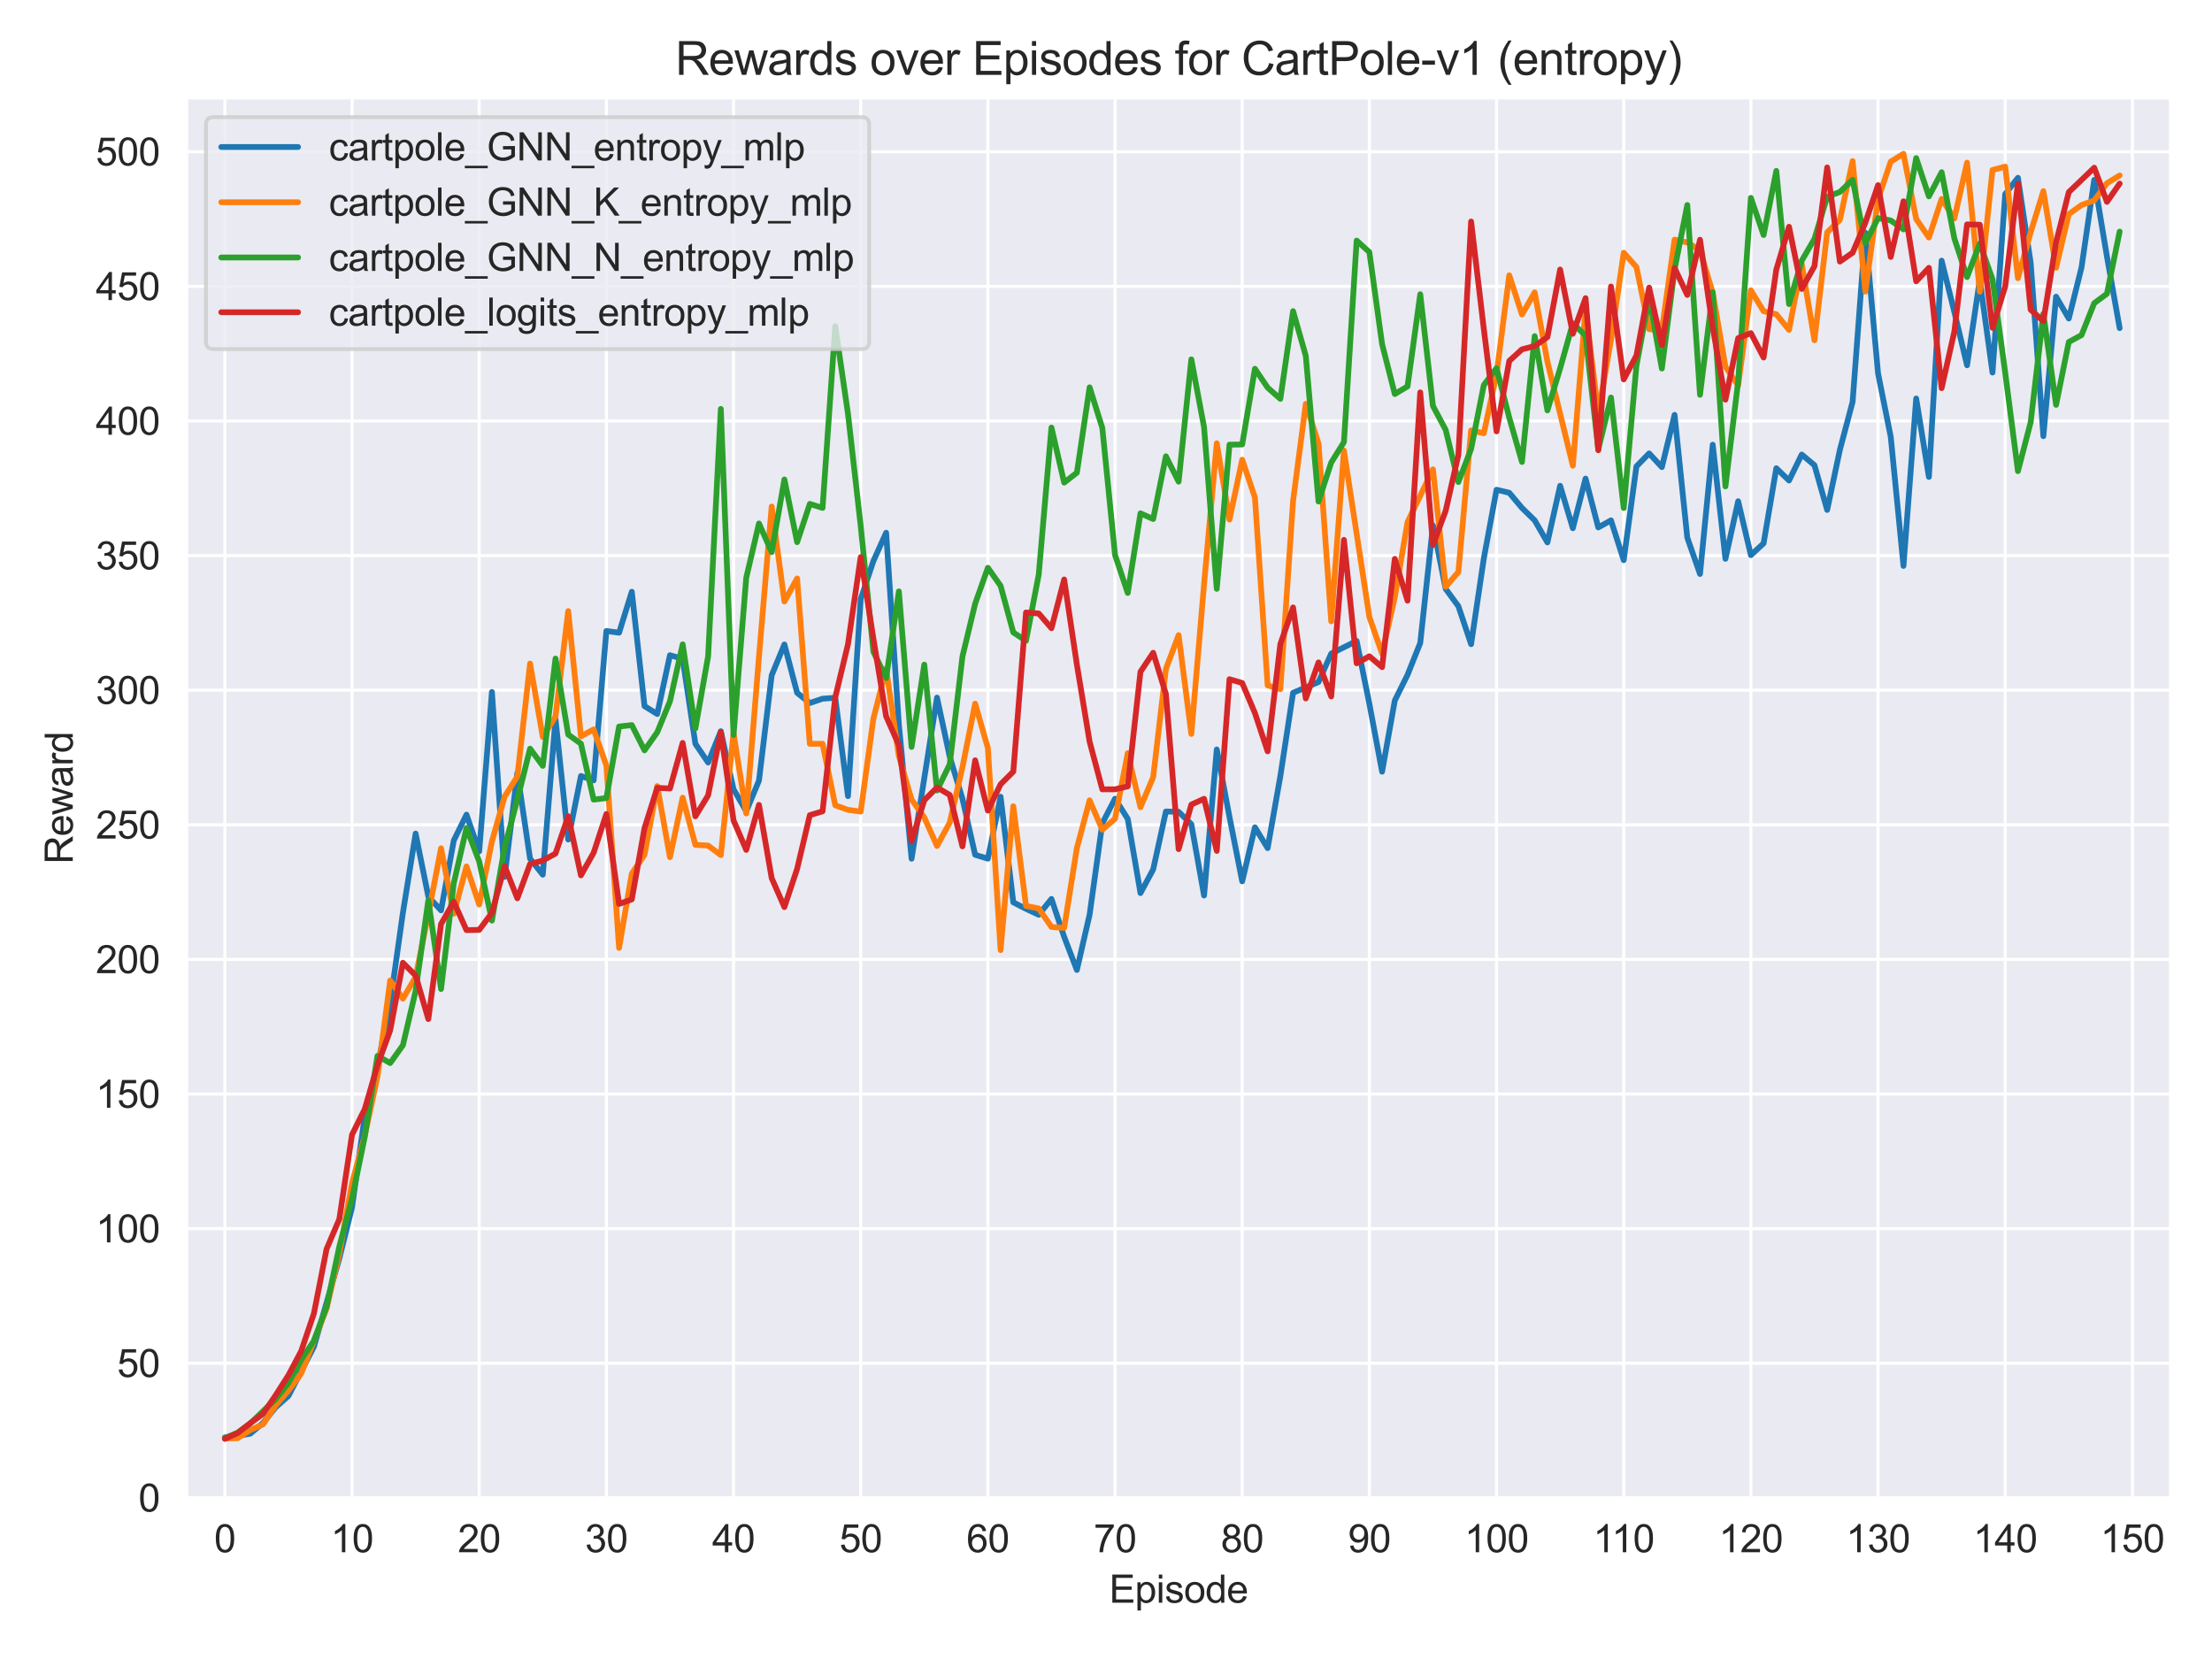 <?xml version="1.0" encoding="utf-8" standalone="no"?>
<!DOCTYPE svg PUBLIC "-//W3C//DTD SVG 1.1//EN"
  "http://www.w3.org/Graphics/SVG/1.1/DTD/svg11.dtd">
<svg xmlns:xlink="http://www.w3.org/1999/xlink" width="576pt" height="432pt" viewBox="0 0 576 432" xmlns="http://www.w3.org/2000/svg" version="1.1">
 <defs>
  <style type="text/css">*{stroke-linejoin: round; stroke-linecap: butt}</style>
 </defs>
 <g id="figure_1">
  <g id="patch_1">
   <path d="M 0 432 
L 576 432 
L 576 0 
L 0 0 
z
" style="fill: #ffffff"/>
  </g>
  <g id="axes_1">
   <g id="patch_2">
    <path d="M 48.62 390.04 
L 565.2 390.04 
L 565.2 25.496 
L 48.62 25.496 
z
" style="fill: #eaeaf2"/>
   </g>
   <g id="matplotlib.axis_1">
    <g id="xtick_1">
     <g id="line2d_1">
      <path d="M 58.554 390.04 
L 58.554 25.496 
" clip-path="url(#pd08067995a)" style="fill: none; stroke: #ffffff; stroke-width: 0.8; stroke-linecap: round"/>
     </g>
     <g id="text_1">
      <!-- 0 -->
      <g style="fill: #262626" transform="translate(55.774 404.198) scale(0.1 -0.1)">
       <defs>
        <path id="ArialMT-30" d="M 266 2259 
Q 266 3072 433 3567 
Q 600 4063 929 4331 
Q 1259 4600 1759 4600 
Q 2128 4600 2406 4451 
Q 2684 4303 2865 4023 
Q 3047 3744 3150 3342 
Q 3253 2941 3253 2259 
Q 3253 1453 3087 958 
Q 2922 463 2592 192 
Q 2263 -78 1759 -78 
Q 1097 -78 719 397 
Q 266 969 266 2259 
z
M 844 2259 
Q 844 1131 1108 757 
Q 1372 384 1759 384 
Q 2147 384 2411 759 
Q 2675 1134 2675 2259 
Q 2675 3391 2411 3762 
Q 2147 4134 1753 4134 
Q 1366 4134 1134 3806 
Q 844 3388 844 2259 
z
" transform="scale(0.016)"/>
       </defs>
       <use xlink:href="#ArialMT-30"/>
      </g>
     </g>
    </g>
    <g id="xtick_2">
     <g id="line2d_2">
      <path d="M 91.668 390.04 
L 91.668 25.496 
" clip-path="url(#pd08067995a)" style="fill: none; stroke: #ffffff; stroke-width: 0.8; stroke-linecap: round"/>
     </g>
     <g id="text_2">
      <!-- 10 -->
      <g style="fill: #262626" transform="translate(86.107 404.198) scale(0.1 -0.1)">
       <defs>
        <path id="ArialMT-31" d="M 2384 0 
L 1822 0 
L 1822 3584 
Q 1619 3391 1289 3197 
Q 959 3003 697 2906 
L 697 3450 
Q 1169 3672 1522 3987 
Q 1875 4303 2022 4600 
L 2384 4600 
L 2384 0 
z
" transform="scale(0.016)"/>
       </defs>
       <use xlink:href="#ArialMT-31"/>
       <use xlink:href="#ArialMT-30" transform="translate(55.615 0)"/>
      </g>
     </g>
    </g>
    <g id="xtick_3">
     <g id="line2d_3">
      <path d="M 124.782 390.04 
L 124.782 25.496 
" clip-path="url(#pd08067995a)" style="fill: none; stroke: #ffffff; stroke-width: 0.8; stroke-linecap: round"/>
     </g>
     <g id="text_3">
      <!-- 20 -->
      <g style="fill: #262626" transform="translate(119.221 404.198) scale(0.1 -0.1)">
       <defs>
        <path id="ArialMT-32" d="M 3222 541 
L 3222 0 
L 194 0 
Q 188 203 259 391 
Q 375 700 629 1000 
Q 884 1300 1366 1694 
Q 2113 2306 2375 2664 
Q 2638 3022 2638 3341 
Q 2638 3675 2398 3904 
Q 2159 4134 1775 4134 
Q 1369 4134 1125 3890 
Q 881 3647 878 3216 
L 300 3275 
Q 359 3922 746 4261 
Q 1134 4600 1788 4600 
Q 2447 4600 2831 4234 
Q 3216 3869 3216 3328 
Q 3216 3053 3103 2787 
Q 2991 2522 2730 2228 
Q 2469 1934 1863 1422 
Q 1356 997 1212 845 
Q 1069 694 975 541 
L 3222 541 
z
" transform="scale(0.016)"/>
       </defs>
       <use xlink:href="#ArialMT-32"/>
       <use xlink:href="#ArialMT-30" transform="translate(55.615 0)"/>
      </g>
     </g>
    </g>
    <g id="xtick_4">
     <g id="line2d_4">
      <path d="M 157.897 390.04 
L 157.897 25.496 
" clip-path="url(#pd08067995a)" style="fill: none; stroke: #ffffff; stroke-width: 0.8; stroke-linecap: round"/>
     </g>
     <g id="text_4">
      <!-- 30 -->
      <g style="fill: #262626" transform="translate(152.336 404.198) scale(0.1 -0.1)">
       <defs>
        <path id="ArialMT-33" d="M 269 1209 
L 831 1284 
Q 928 806 1161 595 
Q 1394 384 1728 384 
Q 2125 384 2398 659 
Q 2672 934 2672 1341 
Q 2672 1728 2419 1979 
Q 2166 2231 1775 2231 
Q 1616 2231 1378 2169 
L 1441 2663 
Q 1497 2656 1531 2656 
Q 1891 2656 2178 2843 
Q 2466 3031 2466 3422 
Q 2466 3731 2256 3934 
Q 2047 4138 1716 4138 
Q 1388 4138 1169 3931 
Q 950 3725 888 3313 
L 325 3413 
Q 428 3978 793 4289 
Q 1159 4600 1703 4600 
Q 2078 4600 2393 4439 
Q 2709 4278 2876 4000 
Q 3044 3722 3044 3409 
Q 3044 3113 2884 2869 
Q 2725 2625 2413 2481 
Q 2819 2388 3044 2092 
Q 3269 1797 3269 1353 
Q 3269 753 2831 336 
Q 2394 -81 1725 -81 
Q 1122 -81 723 278 
Q 325 638 269 1209 
z
" transform="scale(0.016)"/>
       </defs>
       <use xlink:href="#ArialMT-33"/>
       <use xlink:href="#ArialMT-30" transform="translate(55.615 0)"/>
      </g>
     </g>
    </g>
    <g id="xtick_5">
     <g id="line2d_5">
      <path d="M 191.011 390.04 
L 191.011 25.496 
" clip-path="url(#pd08067995a)" style="fill: none; stroke: #ffffff; stroke-width: 0.8; stroke-linecap: round"/>
     </g>
     <g id="text_5">
      <!-- 40 -->
      <g style="fill: #262626" transform="translate(185.45 404.198) scale(0.1 -0.1)">
       <defs>
        <path id="ArialMT-34" d="M 2069 0 
L 2069 1097 
L 81 1097 
L 81 1613 
L 2172 4581 
L 2631 4581 
L 2631 1613 
L 3250 1613 
L 3250 1097 
L 2631 1097 
L 2631 0 
L 2069 0 
z
M 2069 1613 
L 2069 3678 
L 634 1613 
L 2069 1613 
z
" transform="scale(0.016)"/>
       </defs>
       <use xlink:href="#ArialMT-34"/>
       <use xlink:href="#ArialMT-30" transform="translate(55.615 0)"/>
      </g>
     </g>
    </g>
    <g id="xtick_6">
     <g id="line2d_6">
      <path d="M 224.125 390.04 
L 224.125 25.496 
" clip-path="url(#pd08067995a)" style="fill: none; stroke: #ffffff; stroke-width: 0.8; stroke-linecap: round"/>
     </g>
     <g id="text_6">
      <!-- 50 -->
      <g style="fill: #262626" transform="translate(218.564 404.198) scale(0.1 -0.1)">
       <defs>
        <path id="ArialMT-35" d="M 266 1200 
L 856 1250 
Q 922 819 1161 601 
Q 1400 384 1738 384 
Q 2144 384 2425 690 
Q 2706 997 2706 1503 
Q 2706 1984 2436 2262 
Q 2166 2541 1728 2541 
Q 1456 2541 1237 2417 
Q 1019 2294 894 2097 
L 366 2166 
L 809 4519 
L 3088 4519 
L 3088 3981 
L 1259 3981 
L 1013 2750 
Q 1425 3038 1878 3038 
Q 2478 3038 2890 2622 
Q 3303 2206 3303 1553 
Q 3303 931 2941 478 
Q 2500 -78 1738 -78 
Q 1113 -78 717 272 
Q 322 622 266 1200 
z
" transform="scale(0.016)"/>
       </defs>
       <use xlink:href="#ArialMT-35"/>
       <use xlink:href="#ArialMT-30" transform="translate(55.615 0)"/>
      </g>
     </g>
    </g>
    <g id="xtick_7">
     <g id="line2d_7">
      <path d="M 257.239 390.04 
L 257.239 25.496 
" clip-path="url(#pd08067995a)" style="fill: none; stroke: #ffffff; stroke-width: 0.8; stroke-linecap: round"/>
     </g>
     <g id="text_7">
      <!-- 60 -->
      <g style="fill: #262626" transform="translate(251.678 404.198) scale(0.1 -0.1)">
       <defs>
        <path id="ArialMT-36" d="M 3184 3459 
L 2625 3416 
Q 2550 3747 2413 3897 
Q 2184 4138 1850 4138 
Q 1581 4138 1378 3988 
Q 1113 3794 959 3422 
Q 806 3050 800 2363 
Q 1003 2672 1297 2822 
Q 1591 2972 1913 2972 
Q 2475 2972 2870 2558 
Q 3266 2144 3266 1488 
Q 3266 1056 3080 686 
Q 2894 316 2569 119 
Q 2244 -78 1831 -78 
Q 1128 -78 684 439 
Q 241 956 241 2144 
Q 241 3472 731 4075 
Q 1159 4600 1884 4600 
Q 2425 4600 2770 4297 
Q 3116 3994 3184 3459 
z
M 888 1484 
Q 888 1194 1011 928 
Q 1134 663 1356 523 
Q 1578 384 1822 384 
Q 2178 384 2434 671 
Q 2691 959 2691 1453 
Q 2691 1928 2437 2201 
Q 2184 2475 1800 2475 
Q 1419 2475 1153 2201 
Q 888 1928 888 1484 
z
" transform="scale(0.016)"/>
       </defs>
       <use xlink:href="#ArialMT-36"/>
       <use xlink:href="#ArialMT-30" transform="translate(55.615 0)"/>
      </g>
     </g>
    </g>
    <g id="xtick_8">
     <g id="line2d_8">
      <path d="M 290.353 390.04 
L 290.353 25.496 
" clip-path="url(#pd08067995a)" style="fill: none; stroke: #ffffff; stroke-width: 0.8; stroke-linecap: round"/>
     </g>
     <g id="text_8">
      <!-- 70 -->
      <g style="fill: #262626" transform="translate(284.792 404.198) scale(0.1 -0.1)">
       <defs>
        <path id="ArialMT-37" d="M 303 3981 
L 303 4522 
L 3269 4522 
L 3269 4084 
Q 2831 3619 2401 2847 
Q 1972 2075 1738 1259 
Q 1569 684 1522 0 
L 944 0 
Q 953 541 1156 1306 
Q 1359 2072 1739 2783 
Q 2119 3494 2547 3981 
L 303 3981 
z
" transform="scale(0.016)"/>
       </defs>
       <use xlink:href="#ArialMT-37"/>
       <use xlink:href="#ArialMT-30" transform="translate(55.615 0)"/>
      </g>
     </g>
    </g>
    <g id="xtick_9">
     <g id="line2d_9">
      <path d="M 323.467 390.04 
L 323.467 25.496 
" clip-path="url(#pd08067995a)" style="fill: none; stroke: #ffffff; stroke-width: 0.8; stroke-linecap: round"/>
     </g>
     <g id="text_9">
      <!-- 80 -->
      <g style="fill: #262626" transform="translate(317.906 404.198) scale(0.1 -0.1)">
       <defs>
        <path id="ArialMT-38" d="M 1131 2484 
Q 781 2613 612 2850 
Q 444 3088 444 3419 
Q 444 3919 803 4259 
Q 1163 4600 1759 4600 
Q 2359 4600 2725 4251 
Q 3091 3903 3091 3403 
Q 3091 3084 2923 2848 
Q 2756 2613 2416 2484 
Q 2838 2347 3058 2040 
Q 3278 1734 3278 1309 
Q 3278 722 2862 322 
Q 2447 -78 1769 -78 
Q 1091 -78 675 323 
Q 259 725 259 1325 
Q 259 1772 486 2073 
Q 713 2375 1131 2484 
z
M 1019 3438 
Q 1019 3113 1228 2906 
Q 1438 2700 1772 2700 
Q 2097 2700 2305 2904 
Q 2513 3109 2513 3406 
Q 2513 3716 2298 3927 
Q 2084 4138 1766 4138 
Q 1444 4138 1231 3931 
Q 1019 3725 1019 3438 
z
M 838 1322 
Q 838 1081 952 856 
Q 1066 631 1291 507 
Q 1516 384 1775 384 
Q 2178 384 2440 643 
Q 2703 903 2703 1303 
Q 2703 1709 2433 1975 
Q 2163 2241 1756 2241 
Q 1359 2241 1098 1978 
Q 838 1716 838 1322 
z
" transform="scale(0.016)"/>
       </defs>
       <use xlink:href="#ArialMT-38"/>
       <use xlink:href="#ArialMT-30" transform="translate(55.615 0)"/>
      </g>
     </g>
    </g>
    <g id="xtick_10">
     <g id="line2d_10">
      <path d="M 356.581 390.04 
L 356.581 25.496 
" clip-path="url(#pd08067995a)" style="fill: none; stroke: #ffffff; stroke-width: 0.8; stroke-linecap: round"/>
     </g>
     <g id="text_10">
      <!-- 90 -->
      <g style="fill: #262626" transform="translate(351.02 404.198) scale(0.1 -0.1)">
       <defs>
        <path id="ArialMT-39" d="M 350 1059 
L 891 1109 
Q 959 728 1153 556 
Q 1347 384 1650 384 
Q 1909 384 2104 503 
Q 2300 622 2425 820 
Q 2550 1019 2634 1356 
Q 2719 1694 2719 2044 
Q 2719 2081 2716 2156 
Q 2547 1888 2255 1720 
Q 1963 1553 1622 1553 
Q 1053 1553 659 1965 
Q 266 2378 266 3053 
Q 266 3750 677 4175 
Q 1088 4600 1706 4600 
Q 2153 4600 2523 4359 
Q 2894 4119 3086 3673 
Q 3278 3228 3278 2384 
Q 3278 1506 3087 986 
Q 2897 466 2520 194 
Q 2144 -78 1638 -78 
Q 1100 -78 759 220 
Q 419 519 350 1059 
z
M 2653 3081 
Q 2653 3566 2395 3850 
Q 2138 4134 1775 4134 
Q 1400 4134 1122 3828 
Q 844 3522 844 3034 
Q 844 2597 1108 2323 
Q 1372 2050 1759 2050 
Q 2150 2050 2401 2323 
Q 2653 2597 2653 3081 
z
" transform="scale(0.016)"/>
       </defs>
       <use xlink:href="#ArialMT-39"/>
       <use xlink:href="#ArialMT-30" transform="translate(55.615 0)"/>
      </g>
     </g>
    </g>
    <g id="xtick_11">
     <g id="line2d_11">
      <path d="M 389.695 390.04 
L 389.695 25.496 
" clip-path="url(#pd08067995a)" style="fill: none; stroke: #ffffff; stroke-width: 0.8; stroke-linecap: round"/>
     </g>
     <g id="text_11">
      <!-- 100 -->
      <g style="fill: #262626" transform="translate(381.354 404.198) scale(0.1 -0.1)">
       <use xlink:href="#ArialMT-31"/>
       <use xlink:href="#ArialMT-30" transform="translate(55.615 0)"/>
       <use xlink:href="#ArialMT-30" transform="translate(111.23 0)"/>
      </g>
     </g>
    </g>
    <g id="xtick_12">
     <g id="line2d_12">
      <path d="M 422.809 390.04 
L 422.809 25.496 
" clip-path="url(#pd08067995a)" style="fill: none; stroke: #ffffff; stroke-width: 0.8; stroke-linecap: round"/>
     </g>
     <g id="text_12">
      <!-- 110 -->
      <g style="fill: #262626" transform="translate(414.837 404.198) scale(0.1 -0.1)">
       <use xlink:href="#ArialMT-31"/>
       <use xlink:href="#ArialMT-31" transform="translate(48.24 0)"/>
       <use xlink:href="#ArialMT-30" transform="translate(103.855 0)"/>
      </g>
     </g>
    </g>
    <g id="xtick_13">
     <g id="line2d_13">
      <path d="M 455.923 390.04 
L 455.923 25.496 
" clip-path="url(#pd08067995a)" style="fill: none; stroke: #ffffff; stroke-width: 0.8; stroke-linecap: round"/>
     </g>
     <g id="text_13">
      <!-- 120 -->
      <g style="fill: #262626" transform="translate(447.582 404.198) scale(0.1 -0.1)">
       <use xlink:href="#ArialMT-31"/>
       <use xlink:href="#ArialMT-32" transform="translate(55.615 0)"/>
       <use xlink:href="#ArialMT-30" transform="translate(111.23 0)"/>
      </g>
     </g>
    </g>
    <g id="xtick_14">
     <g id="line2d_14">
      <path d="M 489.038 390.04 
L 489.038 25.496 
" clip-path="url(#pd08067995a)" style="fill: none; stroke: #ffffff; stroke-width: 0.8; stroke-linecap: round"/>
     </g>
     <g id="text_14">
      <!-- 130 -->
      <g style="fill: #262626" transform="translate(480.696 404.198) scale(0.1 -0.1)">
       <use xlink:href="#ArialMT-31"/>
       <use xlink:href="#ArialMT-33" transform="translate(55.615 0)"/>
       <use xlink:href="#ArialMT-30" transform="translate(111.23 0)"/>
      </g>
     </g>
    </g>
    <g id="xtick_15">
     <g id="line2d_15">
      <path d="M 522.152 390.04 
L 522.152 25.496 
" clip-path="url(#pd08067995a)" style="fill: none; stroke: #ffffff; stroke-width: 0.8; stroke-linecap: round"/>
     </g>
     <g id="text_15">
      <!-- 140 -->
      <g style="fill: #262626" transform="translate(513.81 404.198) scale(0.1 -0.1)">
       <use xlink:href="#ArialMT-31"/>
       <use xlink:href="#ArialMT-34" transform="translate(55.615 0)"/>
       <use xlink:href="#ArialMT-30" transform="translate(111.23 0)"/>
      </g>
     </g>
    </g>
    <g id="xtick_16">
     <g id="line2d_16">
      <path d="M 555.266 390.04 
L 555.266 25.496 
" clip-path="url(#pd08067995a)" style="fill: none; stroke: #ffffff; stroke-width: 0.8; stroke-linecap: round"/>
     </g>
     <g id="text_16">
      <!-- 150 -->
      <g style="fill: #262626" transform="translate(546.924 404.198) scale(0.1 -0.1)">
       <use xlink:href="#ArialMT-31"/>
       <use xlink:href="#ArialMT-35" transform="translate(55.615 0)"/>
       <use xlink:href="#ArialMT-30" transform="translate(111.23 0)"/>
      </g>
     </g>
    </g>
    <g id="text_17">
     <!-- Episode -->
     <g style="fill: #262626" transform="translate(288.842 417.343) scale(0.1 -0.1)">
      <defs>
       <path id="ArialMT-45" d="M 506 0 
L 506 4581 
L 3819 4581 
L 3819 4041 
L 1113 4041 
L 1113 2638 
L 3647 2638 
L 3647 2100 
L 1113 2100 
L 1113 541 
L 3925 541 
L 3925 0 
L 506 0 
z
" transform="scale(0.016)"/>
       <path id="ArialMT-70" d="M 422 -1272 
L 422 3319 
L 934 3319 
L 934 2888 
Q 1116 3141 1344 3267 
Q 1572 3394 1897 3394 
Q 2322 3394 2647 3175 
Q 2972 2956 3137 2557 
Q 3303 2159 3303 1684 
Q 3303 1175 3120 767 
Q 2938 359 2589 142 
Q 2241 -75 1856 -75 
Q 1575 -75 1351 44 
Q 1128 163 984 344 
L 984 -1272 
L 422 -1272 
z
M 931 1641 
Q 931 1000 1190 694 
Q 1450 388 1819 388 
Q 2194 388 2461 705 
Q 2728 1022 2728 1688 
Q 2728 2322 2467 2637 
Q 2206 2953 1844 2953 
Q 1484 2953 1207 2617 
Q 931 2281 931 1641 
z
" transform="scale(0.016)"/>
       <path id="ArialMT-69" d="M 425 3934 
L 425 4581 
L 988 4581 
L 988 3934 
L 425 3934 
z
M 425 0 
L 425 3319 
L 988 3319 
L 988 0 
L 425 0 
z
" transform="scale(0.016)"/>
       <path id="ArialMT-73" d="M 197 991 
L 753 1078 
Q 800 744 1014 566 
Q 1228 388 1613 388 
Q 2000 388 2187 545 
Q 2375 703 2375 916 
Q 2375 1106 2209 1216 
Q 2094 1291 1634 1406 
Q 1016 1563 777 1677 
Q 538 1791 414 1992 
Q 291 2194 291 2438 
Q 291 2659 392 2848 
Q 494 3038 669 3163 
Q 800 3259 1026 3326 
Q 1253 3394 1513 3394 
Q 1903 3394 2198 3281 
Q 2494 3169 2634 2976 
Q 2775 2784 2828 2463 
L 2278 2388 
Q 2241 2644 2061 2787 
Q 1881 2931 1553 2931 
Q 1166 2931 1000 2803 
Q 834 2675 834 2503 
Q 834 2394 903 2306 
Q 972 2216 1119 2156 
Q 1203 2125 1616 2013 
Q 2213 1853 2448 1751 
Q 2684 1650 2818 1456 
Q 2953 1263 2953 975 
Q 2953 694 2789 445 
Q 2625 197 2315 61 
Q 2006 -75 1616 -75 
Q 969 -75 630 194 
Q 291 463 197 991 
z
" transform="scale(0.016)"/>
       <path id="ArialMT-6f" d="M 213 1659 
Q 213 2581 725 3025 
Q 1153 3394 1769 3394 
Q 2453 3394 2887 2945 
Q 3322 2497 3322 1706 
Q 3322 1066 3130 698 
Q 2938 331 2570 128 
Q 2203 -75 1769 -75 
Q 1072 -75 642 372 
Q 213 819 213 1659 
z
M 791 1659 
Q 791 1022 1069 705 
Q 1347 388 1769 388 
Q 2188 388 2466 706 
Q 2744 1025 2744 1678 
Q 2744 2294 2464 2611 
Q 2184 2928 1769 2928 
Q 1347 2928 1069 2612 
Q 791 2297 791 1659 
z
" transform="scale(0.016)"/>
       <path id="ArialMT-64" d="M 2575 0 
L 2575 419 
Q 2259 -75 1647 -75 
Q 1250 -75 917 144 
Q 584 363 401 755 
Q 219 1147 219 1656 
Q 219 2153 384 2558 
Q 550 2963 881 3178 
Q 1213 3394 1622 3394 
Q 1922 3394 2156 3267 
Q 2391 3141 2538 2938 
L 2538 4581 
L 3097 4581 
L 3097 0 
L 2575 0 
z
M 797 1656 
Q 797 1019 1065 703 
Q 1334 388 1700 388 
Q 2069 388 2326 689 
Q 2584 991 2584 1609 
Q 2584 2291 2321 2609 
Q 2059 2928 1675 2928 
Q 1300 2928 1048 2622 
Q 797 2316 797 1656 
z
" transform="scale(0.016)"/>
       <path id="ArialMT-65" d="M 2694 1069 
L 3275 997 
Q 3138 488 2766 206 
Q 2394 -75 1816 -75 
Q 1088 -75 661 373 
Q 234 822 234 1631 
Q 234 2469 665 2931 
Q 1097 3394 1784 3394 
Q 2450 3394 2872 2941 
Q 3294 2488 3294 1666 
Q 3294 1616 3291 1516 
L 816 1516 
Q 847 969 1125 678 
Q 1403 388 1819 388 
Q 2128 388 2347 550 
Q 2566 713 2694 1069 
z
M 847 1978 
L 2700 1978 
Q 2663 2397 2488 2606 
Q 2219 2931 1791 2931 
Q 1403 2931 1139 2672 
Q 875 2413 847 1978 
z
" transform="scale(0.016)"/>
      </defs>
      <use xlink:href="#ArialMT-45"/>
      <use xlink:href="#ArialMT-70" transform="translate(66.699 0)"/>
      <use xlink:href="#ArialMT-69" transform="translate(122.314 0)"/>
      <use xlink:href="#ArialMT-73" transform="translate(144.531 0)"/>
      <use xlink:href="#ArialMT-6f" transform="translate(194.531 0)"/>
      <use xlink:href="#ArialMT-64" transform="translate(250.146 0)"/>
      <use xlink:href="#ArialMT-65" transform="translate(305.762 0)"/>
     </g>
    </g>
   </g>
   <g id="matplotlib.axis_2">
    <g id="ytick_1">
     <g id="line2d_17">
      <path d="M 48.62 390.04 
L 565.2 390.04 
" clip-path="url(#pd08067995a)" style="fill: none; stroke: #ffffff; stroke-width: 0.8; stroke-linecap: round"/>
     </g>
     <g id="text_18">
      <!-- 0 -->
      <g style="fill: #262626" transform="translate(36.059 393.619) scale(0.1 -0.1)">
       <use xlink:href="#ArialMT-30"/>
      </g>
     </g>
    </g>
    <g id="ytick_2">
     <g id="line2d_18">
      <path d="M 48.62 354.988 
L 565.2 354.988 
" clip-path="url(#pd08067995a)" style="fill: none; stroke: #ffffff; stroke-width: 0.8; stroke-linecap: round"/>
     </g>
     <g id="text_19">
      <!-- 50 -->
      <g style="fill: #262626" transform="translate(30.498 358.567) scale(0.1 -0.1)">
       <use xlink:href="#ArialMT-35"/>
       <use xlink:href="#ArialMT-30" transform="translate(55.615 0)"/>
      </g>
     </g>
    </g>
    <g id="ytick_3">
     <g id="line2d_19">
      <path d="M 48.62 319.935 
L 565.2 319.935 
" clip-path="url(#pd08067995a)" style="fill: none; stroke: #ffffff; stroke-width: 0.8; stroke-linecap: round"/>
     </g>
     <g id="text_20">
      <!-- 100 -->
      <g style="fill: #262626" transform="translate(24.937 323.514) scale(0.1 -0.1)">
       <use xlink:href="#ArialMT-31"/>
       <use xlink:href="#ArialMT-30" transform="translate(55.615 0)"/>
       <use xlink:href="#ArialMT-30" transform="translate(111.23 0)"/>
      </g>
     </g>
    </g>
    <g id="ytick_4">
     <g id="line2d_20">
      <path d="M 48.62 284.883 
L 565.2 284.883 
" clip-path="url(#pd08067995a)" style="fill: none; stroke: #ffffff; stroke-width: 0.8; stroke-linecap: round"/>
     </g>
     <g id="text_21">
      <!-- 150 -->
      <g style="fill: #262626" transform="translate(24.937 288.462) scale(0.1 -0.1)">
       <use xlink:href="#ArialMT-31"/>
       <use xlink:href="#ArialMT-35" transform="translate(55.615 0)"/>
       <use xlink:href="#ArialMT-30" transform="translate(111.23 0)"/>
      </g>
     </g>
    </g>
    <g id="ytick_5">
     <g id="line2d_21">
      <path d="M 48.62 249.831 
L 565.2 249.831 
" clip-path="url(#pd08067995a)" style="fill: none; stroke: #ffffff; stroke-width: 0.8; stroke-linecap: round"/>
     </g>
     <g id="text_22">
      <!-- 200 -->
      <g style="fill: #262626" transform="translate(24.937 253.41) scale(0.1 -0.1)">
       <use xlink:href="#ArialMT-32"/>
       <use xlink:href="#ArialMT-30" transform="translate(55.615 0)"/>
       <use xlink:href="#ArialMT-30" transform="translate(111.23 0)"/>
      </g>
     </g>
    </g>
    <g id="ytick_6">
     <g id="line2d_22">
      <path d="M 48.62 214.779 
L 565.2 214.779 
" clip-path="url(#pd08067995a)" style="fill: none; stroke: #ffffff; stroke-width: 0.8; stroke-linecap: round"/>
     </g>
     <g id="text_23">
      <!-- 250 -->
      <g style="fill: #262626" transform="translate(24.937 218.357) scale(0.1 -0.1)">
       <use xlink:href="#ArialMT-32"/>
       <use xlink:href="#ArialMT-35" transform="translate(55.615 0)"/>
       <use xlink:href="#ArialMT-30" transform="translate(111.23 0)"/>
      </g>
     </g>
    </g>
    <g id="ytick_7">
     <g id="line2d_23">
      <path d="M 48.62 179.726 
L 565.2 179.726 
" clip-path="url(#pd08067995a)" style="fill: none; stroke: #ffffff; stroke-width: 0.8; stroke-linecap: round"/>
     </g>
     <g id="text_24">
      <!-- 300 -->
      <g style="fill: #262626" transform="translate(24.937 183.305) scale(0.1 -0.1)">
       <use xlink:href="#ArialMT-33"/>
       <use xlink:href="#ArialMT-30" transform="translate(55.615 0)"/>
       <use xlink:href="#ArialMT-30" transform="translate(111.23 0)"/>
      </g>
     </g>
    </g>
    <g id="ytick_8">
     <g id="line2d_24">
      <path d="M 48.62 144.674 
L 565.2 144.674 
" clip-path="url(#pd08067995a)" style="fill: none; stroke: #ffffff; stroke-width: 0.8; stroke-linecap: round"/>
     </g>
     <g id="text_25">
      <!-- 350 -->
      <g style="fill: #262626" transform="translate(24.937 148.253) scale(0.1 -0.1)">
       <use xlink:href="#ArialMT-33"/>
       <use xlink:href="#ArialMT-35" transform="translate(55.615 0)"/>
       <use xlink:href="#ArialMT-30" transform="translate(111.23 0)"/>
      </g>
     </g>
    </g>
    <g id="ytick_9">
     <g id="line2d_25">
      <path d="M 48.62 109.622 
L 565.2 109.622 
" clip-path="url(#pd08067995a)" style="fill: none; stroke: #ffffff; stroke-width: 0.8; stroke-linecap: round"/>
     </g>
     <g id="text_26">
      <!-- 400 -->
      <g style="fill: #262626" transform="translate(24.937 113.201) scale(0.1 -0.1)">
       <use xlink:href="#ArialMT-34"/>
       <use xlink:href="#ArialMT-30" transform="translate(55.615 0)"/>
       <use xlink:href="#ArialMT-30" transform="translate(111.23 0)"/>
      </g>
     </g>
    </g>
    <g id="ytick_10">
     <g id="line2d_26">
      <path d="M 48.62 74.569 
L 565.2 74.569 
" clip-path="url(#pd08067995a)" style="fill: none; stroke: #ffffff; stroke-width: 0.8; stroke-linecap: round"/>
     </g>
     <g id="text_27">
      <!-- 450 -->
      <g style="fill: #262626" transform="translate(24.937 78.148) scale(0.1 -0.1)">
       <use xlink:href="#ArialMT-34"/>
       <use xlink:href="#ArialMT-35" transform="translate(55.615 0)"/>
       <use xlink:href="#ArialMT-30" transform="translate(111.23 0)"/>
      </g>
     </g>
    </g>
    <g id="ytick_11">
     <g id="line2d_27">
      <path d="M 48.62 39.517 
L 565.2 39.517 
" clip-path="url(#pd08067995a)" style="fill: none; stroke: #ffffff; stroke-width: 0.8; stroke-linecap: round"/>
     </g>
     <g id="text_28">
      <!-- 500 -->
      <g style="fill: #262626" transform="translate(24.937 43.096) scale(0.1 -0.1)">
       <use xlink:href="#ArialMT-35"/>
       <use xlink:href="#ArialMT-30" transform="translate(55.615 0)"/>
       <use xlink:href="#ArialMT-30" transform="translate(111.23 0)"/>
      </g>
     </g>
    </g>
    <g id="text_29">
     <!-- Reward -->
     <g style="fill: #262626" transform="translate(18.95 224.996) rotate(-90) scale(0.1 -0.1)">
      <defs>
       <path id="ArialMT-52" d="M 503 0 
L 503 4581 
L 2534 4581 
Q 3147 4581 3465 4457 
Q 3784 4334 3975 4021 
Q 4166 3709 4166 3331 
Q 4166 2844 3850 2509 
Q 3534 2175 2875 2084 
Q 3116 1969 3241 1856 
Q 3506 1613 3744 1247 
L 4541 0 
L 3778 0 
L 3172 953 
Q 2906 1366 2734 1584 
Q 2563 1803 2427 1890 
Q 2291 1978 2150 2013 
Q 2047 2034 1813 2034 
L 1109 2034 
L 1109 0 
L 503 0 
z
M 1109 2559 
L 2413 2559 
Q 2828 2559 3062 2645 
Q 3297 2731 3419 2920 
Q 3541 3109 3541 3331 
Q 3541 3656 3305 3865 
Q 3069 4075 2559 4075 
L 1109 4075 
L 1109 2559 
z
" transform="scale(0.016)"/>
       <path id="ArialMT-77" d="M 1034 0 
L 19 3319 
L 600 3319 
L 1128 1403 
L 1325 691 
Q 1338 744 1497 1375 
L 2025 3319 
L 2603 3319 
L 3100 1394 
L 3266 759 
L 3456 1400 
L 4025 3319 
L 4572 3319 
L 3534 0 
L 2950 0 
L 2422 1988 
L 2294 2553 
L 1622 0 
L 1034 0 
z
" transform="scale(0.016)"/>
       <path id="ArialMT-61" d="M 2588 409 
Q 2275 144 1986 34 
Q 1697 -75 1366 -75 
Q 819 -75 525 192 
Q 231 459 231 875 
Q 231 1119 342 1320 
Q 453 1522 633 1644 
Q 813 1766 1038 1828 
Q 1203 1872 1538 1913 
Q 2219 1994 2541 2106 
Q 2544 2222 2544 2253 
Q 2544 2597 2384 2738 
Q 2169 2928 1744 2928 
Q 1347 2928 1158 2789 
Q 969 2650 878 2297 
L 328 2372 
Q 403 2725 575 2942 
Q 747 3159 1072 3276 
Q 1397 3394 1825 3394 
Q 2250 3394 2515 3294 
Q 2781 3194 2906 3042 
Q 3031 2891 3081 2659 
Q 3109 2516 3109 2141 
L 3109 1391 
Q 3109 606 3145 398 
Q 3181 191 3288 0 
L 2700 0 
Q 2613 175 2588 409 
z
M 2541 1666 
Q 2234 1541 1622 1453 
Q 1275 1403 1131 1340 
Q 988 1278 909 1158 
Q 831 1038 831 891 
Q 831 666 1001 516 
Q 1172 366 1500 366 
Q 1825 366 2078 508 
Q 2331 650 2450 897 
Q 2541 1088 2541 1459 
L 2541 1666 
z
" transform="scale(0.016)"/>
       <path id="ArialMT-72" d="M 416 0 
L 416 3319 
L 922 3319 
L 922 2816 
Q 1116 3169 1280 3281 
Q 1444 3394 1641 3394 
Q 1925 3394 2219 3213 
L 2025 2691 
Q 1819 2813 1613 2813 
Q 1428 2813 1281 2702 
Q 1134 2591 1072 2394 
Q 978 2094 978 1738 
L 978 0 
L 416 0 
z
" transform="scale(0.016)"/>
      </defs>
      <use xlink:href="#ArialMT-52"/>
      <use xlink:href="#ArialMT-65" transform="translate(72.217 0)"/>
      <use xlink:href="#ArialMT-77" transform="translate(127.832 0)"/>
      <use xlink:href="#ArialMT-61" transform="translate(200.049 0)"/>
      <use xlink:href="#ArialMT-72" transform="translate(255.664 0)"/>
      <use xlink:href="#ArialMT-64" transform="translate(288.965 0)"/>
     </g>
    </g>
   </g>
   <g id="line2d_28">
    <path d="M 58.554 374.282 
L 61.866 373.925 
L 65.177 373.319 
L 68.488 370.532 
L 71.8 366.447 
L 75.111 363.496 
L 81.734 350.711 
L 88.357 327.705 
L 91.668 314.418 
L 94.98 290.6 
L 98.291 277.72 
L 101.603 261.179 
L 104.914 237.686 
L 108.225 217.058 
L 111.537 233.466 
L 114.848 237.059 
L 118.16 218.869 
L 121.471 212.131 
L 124.782 221.707 
L 128.094 180.181 
L 131.405 228.339 
L 134.717 201.246 
L 138.028 223.598 
L 141.339 227.768 
L 144.651 187.21 
L 147.962 218.614 
L 151.274 202.066 
L 154.585 203.208 
L 157.897 164.303 
L 161.208 164.756 
L 164.519 154.085 
L 167.831 183.875 
L 171.142 185.925 
L 174.454 170.613 
L 177.765 171.567 
L 181.076 193.683 
L 184.388 198.565 
L 187.699 190.409 
L 191.011 205.528 
L 194.322 211.239 
L 197.633 203.273 
L 200.945 175.84 
L 204.256 167.809 
L 207.568 180.409 
L 210.879 183.067 
L 214.191 181.944 
L 217.502 181.701 
L 220.813 207.311 
L 224.125 155.99 
L 227.436 146.075 
L 230.748 138.718 
L 234.059 188.519 
L 237.37 223.614 
L 243.993 181.651 
L 247.305 197.048 
L 250.616 207.975 
L 253.927 222.585 
L 257.239 223.601 
L 260.55 207.467 
L 263.862 234.969 
L 267.173 236.667 
L 270.484 238.206 
L 273.796 234.079 
L 277.107 243.959 
L 280.419 252.582 
L 283.73 238.183 
L 287.042 214.379 
L 290.353 207.969 
L 293.664 213.238 
L 296.976 232.559 
L 300.287 226.384 
L 303.599 211.316 
L 306.91 211.385 
L 310.221 214.622 
L 313.533 233.187 
L 316.844 195.149 
L 320.156 212.741 
L 323.467 229.504 
L 326.778 215.424 
L 330.09 220.849 
L 333.401 202.108 
L 336.713 180.399 
L 343.336 177.594 
L 346.647 170.193 
L 353.27 166.903 
L 356.581 183.274 
L 359.893 200.954 
L 363.204 182.411 
L 366.515 175.736 
L 369.827 167.428 
L 373.138 136.836 
L 376.45 153.345 
L 379.761 157.853 
L 383.072 167.746 
L 386.384 145.411 
L 389.695 127.525 
L 393.007 128.318 
L 396.318 132.263 
L 399.629 135.501 
L 402.941 141.245 
L 406.252 126.498 
L 409.564 137.556 
L 412.875 124.624 
L 416.187 137.343 
L 419.498 135.496 
L 422.809 145.873 
L 426.121 121.446 
L 429.432 118.063 
L 432.744 121.641 
L 436.055 108.032 
L 439.366 139.991 
L 442.678 149.466 
L 445.989 115.796 
L 449.301 145.517 
L 452.612 130.524 
L 455.923 144.565 
L 459.235 141.483 
L 462.546 121.927 
L 465.858 125.123 
L 469.169 118.357 
L 472.481 121.144 
L 475.792 132.792 
L 479.103 117.124 
L 482.415 104.63 
L 485.726 60.601 
L 489.038 97.223 
L 492.349 113.766 
L 495.66 147.367 
L 498.972 103.77 
L 502.283 124.194 
L 505.595 67.874 
L 508.906 81.226 
L 512.217 95.12 
L 515.529 72.889 
L 518.84 97.014 
L 522.152 50.524 
L 525.463 46.3 
L 528.774 68.371 
L 532.086 113.577 
L 535.397 77.251 
L 538.709 82.942 
L 542.02 69.662 
L 545.332 46.843 
L 548.643 66.805 
L 551.954 85.444 
L 551.954 85.444 
" clip-path="url(#pd08067995a)" style="fill: none; stroke: #1f77b4; stroke-width: 1.5; stroke-linecap: round"/>
   </g>
   <g id="line2d_29">
    <path d="M 58.554 374.552 
L 61.866 374.511 
L 65.177 372.368 
L 68.488 370.898 
L 71.8 365.966 
L 75.111 362.126 
L 78.423 357.674 
L 85.046 340.749 
L 88.357 326.382 
L 91.668 308.078 
L 94.98 295.751 
L 98.291 280.302 
L 101.603 255.321 
L 104.914 260.042 
L 108.225 254.428 
L 111.537 238.032 
L 114.848 220.892 
L 118.16 237.929 
L 121.471 225.618 
L 124.782 235.548 
L 128.094 219.107 
L 131.405 207.423 
L 134.717 202.224 
L 138.028 172.787 
L 141.339 191.913 
L 144.651 186.573 
L 147.962 159.125 
L 151.274 191.748 
L 154.585 189.939 
L 157.897 199.334 
L 161.208 246.831 
L 164.519 227.465 
L 167.831 222.585 
L 171.142 204.698 
L 174.454 223.209 
L 177.765 207.709 
L 181.076 219.997 
L 184.388 220.187 
L 187.699 222.673 
L 191.011 190.939 
L 194.322 211.824 
L 197.633 171.047 
L 200.945 131.897 
L 204.256 156.618 
L 207.568 150.634 
L 210.879 193.694 
L 214.191 193.67 
L 217.502 209.695 
L 220.813 210.884 
L 224.125 211.334 
L 227.436 187.096 
L 230.748 174.147 
L 234.059 196.852 
L 237.37 208.199 
L 240.682 212.856 
L 243.993 220.289 
L 247.305 214.205 
L 250.616 199.802 
L 253.927 183.23 
L 257.239 194.795 
L 260.55 247.397 
L 263.862 209.946 
L 267.173 235.892 
L 270.484 236.573 
L 273.796 241.38 
L 277.107 241.612 
L 280.419 220.834 
L 283.73 208.407 
L 287.042 216.057 
L 290.353 213.195 
L 293.664 196.13 
L 296.976 210.203 
L 300.287 202.367 
L 303.599 174.184 
L 306.91 165.39 
L 310.221 191.111 
L 313.533 152.146 
L 316.844 115.428 
L 320.156 135.294 
L 323.467 119.698 
L 326.778 129.544 
L 330.09 178.462 
L 333.401 179.459 
L 336.713 130.418 
L 340.024 105.163 
L 343.336 115.503 
L 346.647 161.79 
L 349.958 117.331 
L 356.581 160.67 
L 359.893 170.205 
L 363.204 155.52 
L 366.515 135.956 
L 373.138 122.213 
L 376.45 152.798 
L 379.761 148.956 
L 383.072 112.082 
L 386.384 112.82 
L 389.695 97.49 
L 393.007 71.689 
L 396.318 81.907 
L 399.629 76.133 
L 402.941 94.171 
L 409.564 121.273 
L 412.875 80.487 
L 416.187 107.609 
L 419.498 88.488 
L 422.809 65.803 
L 426.121 69.534 
L 429.432 85.714 
L 432.744 85.959 
L 436.055 62.406 
L 439.366 63.125 
L 442.678 65.14 
L 445.989 76.234 
L 449.301 95.495 
L 452.612 100.361 
L 455.923 75.586 
L 459.235 81.045 
L 462.546 81.835 
L 465.858 85.897 
L 469.169 68.733 
L 472.481 88.585 
L 475.792 60.506 
L 479.103 57.242 
L 482.415 41.936 
L 485.726 75.938 
L 489.038 51.838 
L 492.349 42.094 
L 495.66 40.043 
L 498.972 57.026 
L 502.283 61.853 
L 505.595 51.821 
L 508.906 56.886 
L 512.217 42.356 
L 515.529 75.944 
L 518.84 44.267 
L 522.152 43.39 
L 525.463 72.437 
L 528.774 60.512 
L 532.086 49.77 
L 535.397 69.712 
L 538.709 55.764 
L 542.02 53.398 
L 545.332 52.189 
L 548.643 47.719 
L 551.954 45.686 
L 551.954 45.686 
" clip-path="url(#pd08067995a)" style="fill: none; stroke: #ff7f0e; stroke-width: 1.5; stroke-linecap: round"/>
   </g>
   <g id="line2d_30">
    <path d="M 58.554 374.457 
L 61.866 373.062 
L 65.177 370.643 
L 71.8 364.294 
L 75.111 360.129 
L 78.423 354.107 
L 81.734 349.133 
L 85.046 340.253 
L 88.357 324.6 
L 91.668 312.108 
L 94.98 296.048 
L 98.291 274.962 
L 101.603 276.822 
L 104.914 272.175 
L 108.225 258.061 
L 111.537 234.4 
L 114.848 257.535 
L 118.16 229.987 
L 121.471 215.609 
L 124.782 224.333 
L 128.094 239.726 
L 131.405 220.59 
L 134.717 208.23 
L 138.028 194.948 
L 141.339 199.429 
L 144.651 171.488 
L 147.962 191.277 
L 151.274 193.653 
L 154.585 208.218 
L 157.897 207.818 
L 161.208 189.185 
L 164.519 188.814 
L 167.831 195.384 
L 171.142 190.678 
L 174.454 182.622 
L 177.765 167.785 
L 181.076 189.68 
L 184.388 170.938 
L 187.699 106.485 
L 191.011 191.391 
L 194.322 150.45 
L 197.633 136.314 
L 200.945 143.777 
L 204.256 124.85 
L 207.568 141.175 
L 210.879 131.216 
L 214.191 132.262 
L 217.502 84.927 
L 220.813 107.739 
L 224.125 136.962 
L 227.436 169.736 
L 230.748 176.57 
L 234.059 153.989 
L 237.37 194.501 
L 240.682 173.07 
L 243.993 205.834 
L 247.305 199.02 
L 250.616 170.983 
L 253.927 157.207 
L 257.239 147.843 
L 260.55 152.543 
L 263.862 164.692 
L 267.173 166.868 
L 270.484 149.623 
L 273.796 111.336 
L 277.107 125.673 
L 280.419 123.088 
L 283.73 100.855 
L 287.042 111.447 
L 290.353 144.509 
L 293.664 154.411 
L 296.976 133.668 
L 300.287 135.152 
L 303.599 118.816 
L 306.91 125.419 
L 310.221 93.574 
L 313.533 111.227 
L 316.844 153.329 
L 320.156 115.787 
L 323.467 115.74 
L 326.778 96.028 
L 330.09 100.938 
L 333.401 103.867 
L 336.713 81.019 
L 340.024 92.66 
L 343.336 130.592 
L 346.647 120.446 
L 349.958 115.129 
L 353.27 62.648 
L 356.581 65.658 
L 359.893 89.615 
L 363.204 102.605 
L 366.515 100.619 
L 369.827 76.618 
L 373.138 105.706 
L 376.45 111.944 
L 379.761 125.525 
L 383.072 116.918 
L 386.384 100.259 
L 389.695 95.871 
L 393.007 108.75 
L 396.318 120.298 
L 399.629 87.533 
L 402.941 106.868 
L 406.252 95.948 
L 409.564 84.193 
L 412.875 87.407 
L 416.187 117.01 
L 419.498 103.509 
L 422.809 132.282 
L 426.121 95.261 
L 429.432 77.482 
L 432.744 95.969 
L 436.055 70.17 
L 439.366 53.38 
L 442.678 102.81 
L 445.989 76.069 
L 449.301 126.657 
L 452.612 99.322 
L 455.923 51.523 
L 459.235 61.197 
L 462.546 44.495 
L 465.858 79.175 
L 469.169 67.886 
L 472.481 62.196 
L 475.792 51.242 
L 479.103 49.98 
L 482.415 46.826 
L 485.726 63.288 
L 489.038 56.78 
L 492.349 57.411 
L 495.66 59.738 
L 498.972 41.165 
L 502.283 51.137 
L 505.595 44.845 
L 508.906 62.073 
L 512.217 72.161 
L 515.529 63.382 
L 518.84 72.721 
L 522.152 97.034 
L 525.463 122.685 
L 528.774 109.987 
L 532.086 81.703 
L 535.397 105.429 
L 538.709 89.053 
L 542.02 87.264 
L 545.332 78.95 
L 548.643 76.49 
L 551.954 60.307 
L 551.954 60.307 
" clip-path="url(#pd08067995a)" style="fill: none; stroke: #2ca02c; stroke-width: 1.5; stroke-linecap: round"/>
   </g>
   <g id="line2d_31">
    <path d="M 58.554 374.688 
L 61.866 373.167 
L 65.177 370.587 
L 68.488 368.159 
L 71.8 363.285 
L 75.111 358.096 
L 78.423 351.835 
L 81.734 342.044 
L 85.046 325.218 
L 88.357 317.467 
L 91.668 295.469 
L 94.98 288.8 
L 98.291 277.395 
L 101.603 268.303 
L 104.914 250.699 
L 108.225 254.016 
L 111.537 265.359 
L 114.848 240.624 
L 118.16 234.823 
L 121.471 242.203 
L 124.782 242.145 
L 128.094 237.708 
L 131.405 225.529 
L 134.717 233.923 
L 138.028 224.987 
L 141.339 224.079 
L 144.651 222.268 
L 147.962 212.548 
L 151.274 227.945 
L 154.585 222.045 
L 157.897 211.952 
L 161.208 235.39 
L 164.519 234.201 
L 167.831 215.624 
L 171.142 205.163 
L 174.454 205.322 
L 177.765 193.451 
L 181.076 212.573 
L 184.388 207.124 
L 187.699 190.579 
L 191.011 213.622 
L 194.322 221.31 
L 197.633 209.589 
L 200.945 228.661 
L 204.256 236.202 
L 207.568 226.26 
L 210.879 212.264 
L 214.191 211.266 
L 217.502 181.56 
L 220.813 167.755 
L 224.125 145.061 
L 227.436 166.36 
L 230.748 186.533 
L 234.059 194.017 
L 237.37 219.014 
L 240.682 208.385 
L 243.993 205.054 
L 247.305 206.993 
L 250.616 220.388 
L 253.927 197.98 
L 257.239 211.086 
L 260.55 204.227 
L 263.862 200.922 
L 267.173 159.493 
L 270.484 159.749 
L 273.796 163.588 
L 277.107 150.894 
L 280.419 173.065 
L 283.73 193.121 
L 287.042 205.544 
L 290.353 205.527 
L 293.664 204.772 
L 296.976 174.923 
L 300.287 169.978 
L 303.599 180.717 
L 306.91 221.116 
L 310.221 209.521 
L 313.533 208 
L 316.844 221.569 
L 320.156 176.863 
L 323.467 177.847 
L 326.778 185.672 
L 330.09 195.649 
L 333.401 167.72 
L 336.713 158.176 
L 340.024 181.878 
L 343.336 172.493 
L 346.647 181.358 
L 349.958 140.584 
L 353.27 172.719 
L 356.581 170.89 
L 359.893 173.724 
L 363.204 145.534 
L 366.515 156.417 
L 369.827 102.174 
L 373.138 141.923 
L 376.45 133.007 
L 379.761 118.434 
L 383.072 57.676 
L 386.384 85.691 
L 389.695 112.33 
L 393.007 93.994 
L 396.318 90.966 
L 399.629 90.114 
L 402.941 87.778 
L 406.252 70.188 
L 409.564 86.908 
L 412.875 77.635 
L 416.187 117.248 
L 419.498 74.599 
L 422.809 98.798 
L 426.121 92.586 
L 429.432 74.885 
L 432.744 89.889 
L 436.055 69.802 
L 439.366 76.805 
L 442.678 62.424 
L 445.989 85.242 
L 449.301 104.076 
L 452.612 88.06 
L 455.923 86.741 
L 459.235 93.096 
L 462.546 70.209 
L 465.858 59.057 
L 469.169 75.241 
L 472.481 69.306 
L 475.792 43.601 
L 479.103 68.12 
L 482.415 65.806 
L 485.726 58.007 
L 489.038 48.21 
L 492.349 66.911 
L 495.66 52.416 
L 498.972 73.251 
L 502.283 69.739 
L 505.595 101.078 
L 508.906 86.365 
L 512.217 58.432 
L 515.529 58.516 
L 518.84 85.359 
L 522.152 74.599 
L 525.463 47.825 
L 528.774 80.647 
L 532.086 83.648 
L 535.397 63.121 
L 538.709 50.033 
L 545.332 43.671 
L 548.643 52.574 
L 551.954 47.807 
L 551.954 47.807 
" clip-path="url(#pd08067995a)" style="fill: none; stroke: #d62728; stroke-width: 1.5; stroke-linecap: round"/>
   </g>
   <g id="patch_3">
    <path d="M 48.62 390.04 
L 48.62 25.496 
" style="fill: none; stroke: #ffffff; stroke-width: 0.8; stroke-linejoin: miter; stroke-linecap: square"/>
   </g>
   <g id="patch_4">
    <path d="M 565.2 390.04 
L 565.2 25.496 
" style="fill: none; stroke: #ffffff; stroke-width: 0.8; stroke-linejoin: miter; stroke-linecap: square"/>
   </g>
   <g id="patch_5">
    <path d="M 48.62 390.04 
L 565.2 390.04 
" style="fill: none; stroke: #ffffff; stroke-width: 0.8; stroke-linejoin: miter; stroke-linecap: square"/>
   </g>
   <g id="patch_6">
    <path d="M 48.62 25.496 
L 565.2 25.496 
" style="fill: none; stroke: #ffffff; stroke-width: 0.8; stroke-linejoin: miter; stroke-linecap: square"/>
   </g>
   <g id="text_30">
    <!-- Rewards over Episodes for CartPole-v1 (entropy) -->
    <g style="fill: #262626" transform="translate(175.864 19.496) scale(0.12 -0.12)">
     <defs>
      <path id="ArialMT-20" transform="scale(0.016)"/>
      <path id="ArialMT-76" d="M 1344 0 
L 81 3319 
L 675 3319 
L 1388 1331 
Q 1503 1009 1600 663 
Q 1675 925 1809 1294 
L 2547 3319 
L 3125 3319 
L 1869 0 
L 1344 0 
z
" transform="scale(0.016)"/>
      <path id="ArialMT-66" d="M 556 0 
L 556 2881 
L 59 2881 
L 59 3319 
L 556 3319 
L 556 3672 
Q 556 4006 616 4169 
Q 697 4388 901 4523 
Q 1106 4659 1475 4659 
Q 1713 4659 2000 4603 
L 1916 4113 
Q 1741 4144 1584 4144 
Q 1328 4144 1222 4034 
Q 1116 3925 1116 3625 
L 1116 3319 
L 1763 3319 
L 1763 2881 
L 1116 2881 
L 1116 0 
L 556 0 
z
" transform="scale(0.016)"/>
      <path id="ArialMT-43" d="M 3763 1606 
L 4369 1453 
Q 4178 706 3683 314 
Q 3188 -78 2472 -78 
Q 1731 -78 1267 223 
Q 803 525 561 1097 
Q 319 1669 319 2325 
Q 319 3041 592 3573 
Q 866 4106 1370 4382 
Q 1875 4659 2481 4659 
Q 3169 4659 3637 4309 
Q 4106 3959 4291 3325 
L 3694 3184 
Q 3534 3684 3231 3912 
Q 2928 4141 2469 4141 
Q 1941 4141 1586 3887 
Q 1231 3634 1087 3207 
Q 944 2781 944 2328 
Q 944 1744 1114 1308 
Q 1284 872 1643 656 
Q 2003 441 2422 441 
Q 2931 441 3284 734 
Q 3638 1028 3763 1606 
z
" transform="scale(0.016)"/>
      <path id="ArialMT-74" d="M 1650 503 
L 1731 6 
Q 1494 -44 1306 -44 
Q 1000 -44 831 53 
Q 663 150 594 308 
Q 525 466 525 972 
L 525 2881 
L 113 2881 
L 113 3319 
L 525 3319 
L 525 4141 
L 1084 4478 
L 1084 3319 
L 1650 3319 
L 1650 2881 
L 1084 2881 
L 1084 941 
Q 1084 700 1114 631 
Q 1144 563 1211 522 
Q 1278 481 1403 481 
Q 1497 481 1650 503 
z
" transform="scale(0.016)"/>
      <path id="ArialMT-50" d="M 494 0 
L 494 4581 
L 2222 4581 
Q 2678 4581 2919 4538 
Q 3256 4481 3484 4323 
Q 3713 4166 3852 3881 
Q 3991 3597 3991 3256 
Q 3991 2672 3619 2267 
Q 3247 1863 2275 1863 
L 1100 1863 
L 1100 0 
L 494 0 
z
M 1100 2403 
L 2284 2403 
Q 2872 2403 3119 2622 
Q 3366 2841 3366 3238 
Q 3366 3525 3220 3729 
Q 3075 3934 2838 4000 
Q 2684 4041 2272 4041 
L 1100 4041 
L 1100 2403 
z
" transform="scale(0.016)"/>
      <path id="ArialMT-6c" d="M 409 0 
L 409 4581 
L 972 4581 
L 972 0 
L 409 0 
z
" transform="scale(0.016)"/>
      <path id="ArialMT-2d" d="M 203 1375 
L 203 1941 
L 1931 1941 
L 1931 1375 
L 203 1375 
z
" transform="scale(0.016)"/>
      <path id="ArialMT-28" d="M 1497 -1347 
Q 1031 -759 709 28 
Q 388 816 388 1659 
Q 388 2403 628 3084 
Q 909 3875 1497 4659 
L 1900 4659 
Q 1522 4009 1400 3731 
Q 1209 3300 1100 2831 
Q 966 2247 966 1656 
Q 966 153 1900 -1347 
L 1497 -1347 
z
" transform="scale(0.016)"/>
      <path id="ArialMT-6e" d="M 422 0 
L 422 3319 
L 928 3319 
L 928 2847 
Q 1294 3394 1984 3394 
Q 2284 3394 2536 3286 
Q 2788 3178 2913 3003 
Q 3038 2828 3088 2588 
Q 3119 2431 3119 2041 
L 3119 0 
L 2556 0 
L 2556 2019 
Q 2556 2363 2490 2533 
Q 2425 2703 2258 2804 
Q 2091 2906 1866 2906 
Q 1506 2906 1245 2678 
Q 984 2450 984 1813 
L 984 0 
L 422 0 
z
" transform="scale(0.016)"/>
      <path id="ArialMT-79" d="M 397 -1278 
L 334 -750 
Q 519 -800 656 -800 
Q 844 -800 956 -737 
Q 1069 -675 1141 -563 
Q 1194 -478 1313 -144 
Q 1328 -97 1363 -6 
L 103 3319 
L 709 3319 
L 1400 1397 
Q 1534 1031 1641 628 
Q 1738 1016 1872 1384 
L 2581 3319 
L 3144 3319 
L 1881 -56 
Q 1678 -603 1566 -809 
Q 1416 -1088 1222 -1217 
Q 1028 -1347 759 -1347 
Q 597 -1347 397 -1278 
z
" transform="scale(0.016)"/>
      <path id="ArialMT-29" d="M 791 -1347 
L 388 -1347 
Q 1322 153 1322 1656 
Q 1322 2244 1188 2822 
Q 1081 3291 891 3722 
Q 769 4003 388 4659 
L 791 4659 
Q 1378 3875 1659 3084 
Q 1900 2403 1900 1659 
Q 1900 816 1576 28 
Q 1253 -759 791 -1347 
z
" transform="scale(0.016)"/>
     </defs>
     <use xlink:href="#ArialMT-52"/>
     <use xlink:href="#ArialMT-65" transform="translate(72.217 0)"/>
     <use xlink:href="#ArialMT-77" transform="translate(127.832 0)"/>
     <use xlink:href="#ArialMT-61" transform="translate(200.049 0)"/>
     <use xlink:href="#ArialMT-72" transform="translate(255.664 0)"/>
     <use xlink:href="#ArialMT-64" transform="translate(288.965 0)"/>
     <use xlink:href="#ArialMT-73" transform="translate(344.58 0)"/>
     <use xlink:href="#ArialMT-20" transform="translate(394.58 0)"/>
     <use xlink:href="#ArialMT-6f" transform="translate(422.363 0)"/>
     <use xlink:href="#ArialMT-76" transform="translate(477.979 0)"/>
     <use xlink:href="#ArialMT-65" transform="translate(527.979 0)"/>
     <use xlink:href="#ArialMT-72" transform="translate(583.594 0)"/>
     <use xlink:href="#ArialMT-20" transform="translate(616.895 0)"/>
     <use xlink:href="#ArialMT-45" transform="translate(644.678 0)"/>
     <use xlink:href="#ArialMT-70" transform="translate(711.377 0)"/>
     <use xlink:href="#ArialMT-69" transform="translate(766.992 0)"/>
     <use xlink:href="#ArialMT-73" transform="translate(789.209 0)"/>
     <use xlink:href="#ArialMT-6f" transform="translate(839.209 0)"/>
     <use xlink:href="#ArialMT-64" transform="translate(894.824 0)"/>
     <use xlink:href="#ArialMT-65" transform="translate(950.439 0)"/>
     <use xlink:href="#ArialMT-73" transform="translate(1006.055 0)"/>
     <use xlink:href="#ArialMT-20" transform="translate(1056.055 0)"/>
     <use xlink:href="#ArialMT-66" transform="translate(1083.838 0)"/>
     <use xlink:href="#ArialMT-6f" transform="translate(1111.621 0)"/>
     <use xlink:href="#ArialMT-72" transform="translate(1167.236 0)"/>
     <use xlink:href="#ArialMT-20" transform="translate(1200.537 0)"/>
     <use xlink:href="#ArialMT-43" transform="translate(1228.32 0)"/>
     <use xlink:href="#ArialMT-61" transform="translate(1300.537 0)"/>
     <use xlink:href="#ArialMT-72" transform="translate(1356.152 0)"/>
     <use xlink:href="#ArialMT-74" transform="translate(1389.453 0)"/>
     <use xlink:href="#ArialMT-50" transform="translate(1417.236 0)"/>
     <use xlink:href="#ArialMT-6f" transform="translate(1483.936 0)"/>
     <use xlink:href="#ArialMT-6c" transform="translate(1539.551 0)"/>
     <use xlink:href="#ArialMT-65" transform="translate(1561.768 0)"/>
     <use xlink:href="#ArialMT-2d" transform="translate(1617.383 0)"/>
     <use xlink:href="#ArialMT-76" transform="translate(1650.684 0)"/>
     <use xlink:href="#ArialMT-31" transform="translate(1700.684 0)"/>
     <use xlink:href="#ArialMT-20" transform="translate(1756.299 0)"/>
     <use xlink:href="#ArialMT-28" transform="translate(1784.082 0)"/>
     <use xlink:href="#ArialMT-65" transform="translate(1817.383 0)"/>
     <use xlink:href="#ArialMT-6e" transform="translate(1872.998 0)"/>
     <use xlink:href="#ArialMT-74" transform="translate(1928.613 0)"/>
     <use xlink:href="#ArialMT-72" transform="translate(1956.396 0)"/>
     <use xlink:href="#ArialMT-6f" transform="translate(1989.697 0)"/>
     <use xlink:href="#ArialMT-70" transform="translate(2045.312 0)"/>
     <use xlink:href="#ArialMT-79" transform="translate(2100.928 0)"/>
     <use xlink:href="#ArialMT-29" transform="translate(2150.928 0)"/>
    </g>
   </g>
   <g id="legend_1">
    <g id="patch_7">
     <path d="M 55.62 90.912 
L 224.345 90.912 
Q 226.345 90.912 226.345 88.912 
L 226.345 32.496 
Q 226.345 30.496 224.345 30.496 
L 55.62 30.496 
Q 53.62 30.496 53.62 32.496 
L 53.62 88.912 
Q 53.62 90.912 55.62 90.912 
z
" style="fill: #eaeaf2; opacity: 0.8; stroke: #cccccc; stroke-linejoin: miter"/>
    </g>
    <g id="line2d_32">
     <path d="M 57.62 38.276 
L 67.62 38.276 
L 77.62 38.276 
" style="fill: none; stroke: #1f77b4; stroke-width: 1.5; stroke-linecap: round"/>
    </g>
    <g id="text_31">
     <!-- cartpole_GNN_entropy_mlp -->
     <g style="fill: #262626" transform="translate(85.62 41.776) scale(0.1 -0.1)">
      <defs>
       <path id="ArialMT-63" d="M 2588 1216 
L 3141 1144 
Q 3050 572 2676 248 
Q 2303 -75 1759 -75 
Q 1078 -75 664 370 
Q 250 816 250 1647 
Q 250 2184 428 2587 
Q 606 2991 970 3192 
Q 1334 3394 1763 3394 
Q 2303 3394 2647 3120 
Q 2991 2847 3088 2344 
L 2541 2259 
Q 2463 2594 2264 2762 
Q 2066 2931 1784 2931 
Q 1359 2931 1093 2626 
Q 828 2322 828 1663 
Q 828 994 1084 691 
Q 1341 388 1753 388 
Q 2084 388 2306 591 
Q 2528 794 2588 1216 
z
" transform="scale(0.016)"/>
       <path id="ArialMT-5f" d="M -97 -1272 
L -97 -866 
L 3631 -866 
L 3631 -1272 
L -97 -1272 
z
" transform="scale(0.016)"/>
       <path id="ArialMT-47" d="M 2638 1797 
L 2638 2334 
L 4578 2338 
L 4578 638 
Q 4131 281 3656 101 
Q 3181 -78 2681 -78 
Q 2006 -78 1454 211 
Q 903 500 622 1047 
Q 341 1594 341 2269 
Q 341 2938 620 3517 
Q 900 4097 1425 4378 
Q 1950 4659 2634 4659 
Q 3131 4659 3532 4498 
Q 3934 4338 4162 4050 
Q 4391 3763 4509 3300 
L 3963 3150 
Q 3859 3500 3706 3700 
Q 3553 3900 3268 4020 
Q 2984 4141 2638 4141 
Q 2222 4141 1919 4014 
Q 1616 3888 1430 3681 
Q 1244 3475 1141 3228 
Q 966 2803 966 2306 
Q 966 1694 1177 1281 
Q 1388 869 1791 669 
Q 2194 469 2647 469 
Q 3041 469 3416 620 
Q 3791 772 3984 944 
L 3984 1797 
L 2638 1797 
z
" transform="scale(0.016)"/>
       <path id="ArialMT-4e" d="M 488 0 
L 488 4581 
L 1109 4581 
L 3516 984 
L 3516 4581 
L 4097 4581 
L 4097 0 
L 3475 0 
L 1069 3600 
L 1069 0 
L 488 0 
z
" transform="scale(0.016)"/>
       <path id="ArialMT-6d" d="M 422 0 
L 422 3319 
L 925 3319 
L 925 2853 
Q 1081 3097 1340 3245 
Q 1600 3394 1931 3394 
Q 2300 3394 2536 3241 
Q 2772 3088 2869 2813 
Q 3263 3394 3894 3394 
Q 4388 3394 4653 3120 
Q 4919 2847 4919 2278 
L 4919 0 
L 4359 0 
L 4359 2091 
Q 4359 2428 4304 2576 
Q 4250 2725 4106 2815 
Q 3963 2906 3769 2906 
Q 3419 2906 3187 2673 
Q 2956 2441 2956 1928 
L 2956 0 
L 2394 0 
L 2394 2156 
Q 2394 2531 2256 2718 
Q 2119 2906 1806 2906 
Q 1569 2906 1367 2781 
Q 1166 2656 1075 2415 
Q 984 2175 984 1722 
L 984 0 
L 422 0 
z
" transform="scale(0.016)"/>
      </defs>
      <use xlink:href="#ArialMT-63"/>
      <use xlink:href="#ArialMT-61" transform="translate(50 0)"/>
      <use xlink:href="#ArialMT-72" transform="translate(105.615 0)"/>
      <use xlink:href="#ArialMT-74" transform="translate(138.916 0)"/>
      <use xlink:href="#ArialMT-70" transform="translate(166.699 0)"/>
      <use xlink:href="#ArialMT-6f" transform="translate(222.314 0)"/>
      <use xlink:href="#ArialMT-6c" transform="translate(277.93 0)"/>
      <use xlink:href="#ArialMT-65" transform="translate(300.146 0)"/>
      <use xlink:href="#ArialMT-5f" transform="translate(355.762 0)"/>
      <use xlink:href="#ArialMT-47" transform="translate(411.377 0)"/>
      <use xlink:href="#ArialMT-4e" transform="translate(489.16 0)"/>
      <use xlink:href="#ArialMT-4e" transform="translate(561.377 0)"/>
      <use xlink:href="#ArialMT-5f" transform="translate(633.594 0)"/>
      <use xlink:href="#ArialMT-65" transform="translate(689.209 0)"/>
      <use xlink:href="#ArialMT-6e" transform="translate(744.824 0)"/>
      <use xlink:href="#ArialMT-74" transform="translate(800.439 0)"/>
      <use xlink:href="#ArialMT-72" transform="translate(828.223 0)"/>
      <use xlink:href="#ArialMT-6f" transform="translate(861.523 0)"/>
      <use xlink:href="#ArialMT-70" transform="translate(917.139 0)"/>
      <use xlink:href="#ArialMT-79" transform="translate(972.754 0)"/>
      <use xlink:href="#ArialMT-5f" transform="translate(1022.754 0)"/>
      <use xlink:href="#ArialMT-6d" transform="translate(1078.369 0)"/>
      <use xlink:href="#ArialMT-6c" transform="translate(1161.67 0)"/>
      <use xlink:href="#ArialMT-70" transform="translate(1183.887 0)"/>
     </g>
    </g>
    <g id="line2d_33">
     <path d="M 57.62 52.66 
L 67.62 52.66 
L 77.62 52.66 
" style="fill: none; stroke: #ff7f0e; stroke-width: 1.5; stroke-linecap: round"/>
    </g>
    <g id="text_32">
     <!-- cartpole_GNN_K_entropy_mlp -->
     <g style="fill: #262626" transform="translate(85.62 56.16) scale(0.1 -0.1)">
      <defs>
       <path id="ArialMT-4b" d="M 469 0 
L 469 4581 
L 1075 4581 
L 1075 2309 
L 3350 4581 
L 4172 4581 
L 2250 2725 
L 4256 0 
L 3456 0 
L 1825 2319 
L 1075 1588 
L 1075 0 
L 469 0 
z
" transform="scale(0.016)"/>
      </defs>
      <use xlink:href="#ArialMT-63"/>
      <use xlink:href="#ArialMT-61" transform="translate(50 0)"/>
      <use xlink:href="#ArialMT-72" transform="translate(105.615 0)"/>
      <use xlink:href="#ArialMT-74" transform="translate(138.916 0)"/>
      <use xlink:href="#ArialMT-70" transform="translate(166.699 0)"/>
      <use xlink:href="#ArialMT-6f" transform="translate(222.314 0)"/>
      <use xlink:href="#ArialMT-6c" transform="translate(277.93 0)"/>
      <use xlink:href="#ArialMT-65" transform="translate(300.146 0)"/>
      <use xlink:href="#ArialMT-5f" transform="translate(355.762 0)"/>
      <use xlink:href="#ArialMT-47" transform="translate(411.377 0)"/>
      <use xlink:href="#ArialMT-4e" transform="translate(489.16 0)"/>
      <use xlink:href="#ArialMT-4e" transform="translate(561.377 0)"/>
      <use xlink:href="#ArialMT-5f" transform="translate(633.594 0)"/>
      <use xlink:href="#ArialMT-4b" transform="translate(689.209 0)"/>
      <use xlink:href="#ArialMT-5f" transform="translate(755.908 0)"/>
      <use xlink:href="#ArialMT-65" transform="translate(811.523 0)"/>
      <use xlink:href="#ArialMT-6e" transform="translate(867.139 0)"/>
      <use xlink:href="#ArialMT-74" transform="translate(922.754 0)"/>
      <use xlink:href="#ArialMT-72" transform="translate(950.537 0)"/>
      <use xlink:href="#ArialMT-6f" transform="translate(983.838 0)"/>
      <use xlink:href="#ArialMT-70" transform="translate(1039.453 0)"/>
      <use xlink:href="#ArialMT-79" transform="translate(1095.068 0)"/>
      <use xlink:href="#ArialMT-5f" transform="translate(1145.068 0)"/>
      <use xlink:href="#ArialMT-6d" transform="translate(1200.684 0)"/>
      <use xlink:href="#ArialMT-6c" transform="translate(1283.984 0)"/>
      <use xlink:href="#ArialMT-70" transform="translate(1306.201 0)"/>
     </g>
    </g>
    <g id="line2d_34">
     <path d="M 57.62 67.045 
L 67.62 67.045 
L 77.62 67.045 
" style="fill: none; stroke: #2ca02c; stroke-width: 1.5; stroke-linecap: round"/>
    </g>
    <g id="text_33">
     <!-- cartpole_GNN_N_entropy_mlp -->
     <g style="fill: #262626" transform="translate(85.62 70.545) scale(0.1 -0.1)">
      <use xlink:href="#ArialMT-63"/>
      <use xlink:href="#ArialMT-61" transform="translate(50 0)"/>
      <use xlink:href="#ArialMT-72" transform="translate(105.615 0)"/>
      <use xlink:href="#ArialMT-74" transform="translate(138.916 0)"/>
      <use xlink:href="#ArialMT-70" transform="translate(166.699 0)"/>
      <use xlink:href="#ArialMT-6f" transform="translate(222.314 0)"/>
      <use xlink:href="#ArialMT-6c" transform="translate(277.93 0)"/>
      <use xlink:href="#ArialMT-65" transform="translate(300.146 0)"/>
      <use xlink:href="#ArialMT-5f" transform="translate(355.762 0)"/>
      <use xlink:href="#ArialMT-47" transform="translate(411.377 0)"/>
      <use xlink:href="#ArialMT-4e" transform="translate(489.16 0)"/>
      <use xlink:href="#ArialMT-4e" transform="translate(561.377 0)"/>
      <use xlink:href="#ArialMT-5f" transform="translate(633.594 0)"/>
      <use xlink:href="#ArialMT-4e" transform="translate(689.209 0)"/>
      <use xlink:href="#ArialMT-5f" transform="translate(761.426 0)"/>
      <use xlink:href="#ArialMT-65" transform="translate(817.041 0)"/>
      <use xlink:href="#ArialMT-6e" transform="translate(872.656 0)"/>
      <use xlink:href="#ArialMT-74" transform="translate(928.271 0)"/>
      <use xlink:href="#ArialMT-72" transform="translate(956.055 0)"/>
      <use xlink:href="#ArialMT-6f" transform="translate(989.355 0)"/>
      <use xlink:href="#ArialMT-70" transform="translate(1044.971 0)"/>
      <use xlink:href="#ArialMT-79" transform="translate(1100.586 0)"/>
      <use xlink:href="#ArialMT-5f" transform="translate(1150.586 0)"/>
      <use xlink:href="#ArialMT-6d" transform="translate(1206.201 0)"/>
      <use xlink:href="#ArialMT-6c" transform="translate(1289.502 0)"/>
      <use xlink:href="#ArialMT-70" transform="translate(1311.719 0)"/>
     </g>
    </g>
    <g id="line2d_35">
     <path d="M 57.62 81.307 
L 67.62 81.307 
L 77.62 81.307 
" style="fill: none; stroke: #d62728; stroke-width: 1.5; stroke-linecap: round"/>
    </g>
    <g id="text_34">
     <!-- cartpole_logits_entropy_mlp -->
     <g style="fill: #262626" transform="translate(85.62 84.807) scale(0.1 -0.1)">
      <defs>
       <path id="ArialMT-67" d="M 319 -275 
L 866 -356 
Q 900 -609 1056 -725 
Q 1266 -881 1628 -881 
Q 2019 -881 2231 -725 
Q 2444 -569 2519 -288 
Q 2563 -116 2559 434 
Q 2191 0 1641 0 
Q 956 0 581 494 
Q 206 988 206 1678 
Q 206 2153 378 2554 
Q 550 2956 876 3175 
Q 1203 3394 1644 3394 
Q 2231 3394 2613 2919 
L 2613 3319 
L 3131 3319 
L 3131 450 
Q 3131 -325 2973 -648 
Q 2816 -972 2473 -1159 
Q 2131 -1347 1631 -1347 
Q 1038 -1347 672 -1080 
Q 306 -813 319 -275 
z
M 784 1719 
Q 784 1066 1043 766 
Q 1303 466 1694 466 
Q 2081 466 2343 764 
Q 2606 1063 2606 1700 
Q 2606 2309 2336 2618 
Q 2066 2928 1684 2928 
Q 1309 2928 1046 2623 
Q 784 2319 784 1719 
z
" transform="scale(0.016)"/>
      </defs>
      <use xlink:href="#ArialMT-63"/>
      <use xlink:href="#ArialMT-61" transform="translate(50 0)"/>
      <use xlink:href="#ArialMT-72" transform="translate(105.615 0)"/>
      <use xlink:href="#ArialMT-74" transform="translate(138.916 0)"/>
      <use xlink:href="#ArialMT-70" transform="translate(166.699 0)"/>
      <use xlink:href="#ArialMT-6f" transform="translate(222.314 0)"/>
      <use xlink:href="#ArialMT-6c" transform="translate(277.93 0)"/>
      <use xlink:href="#ArialMT-65" transform="translate(300.146 0)"/>
      <use xlink:href="#ArialMT-5f" transform="translate(355.762 0)"/>
      <use xlink:href="#ArialMT-6c" transform="translate(411.377 0)"/>
      <use xlink:href="#ArialMT-6f" transform="translate(433.594 0)"/>
      <use xlink:href="#ArialMT-67" transform="translate(489.209 0)"/>
      <use xlink:href="#ArialMT-69" transform="translate(544.824 0)"/>
      <use xlink:href="#ArialMT-74" transform="translate(567.041 0)"/>
      <use xlink:href="#ArialMT-73" transform="translate(594.824 0)"/>
      <use xlink:href="#ArialMT-5f" transform="translate(644.824 0)"/>
      <use xlink:href="#ArialMT-65" transform="translate(700.439 0)"/>
      <use xlink:href="#ArialMT-6e" transform="translate(756.055 0)"/>
      <use xlink:href="#ArialMT-74" transform="translate(811.67 0)"/>
      <use xlink:href="#ArialMT-72" transform="translate(839.453 0)"/>
      <use xlink:href="#ArialMT-6f" transform="translate(872.754 0)"/>
      <use xlink:href="#ArialMT-70" transform="translate(928.369 0)"/>
      <use xlink:href="#ArialMT-79" transform="translate(983.984 0)"/>
      <use xlink:href="#ArialMT-5f" transform="translate(1033.984 0)"/>
      <use xlink:href="#ArialMT-6d" transform="translate(1089.6 0)"/>
      <use xlink:href="#ArialMT-6c" transform="translate(1172.9 0)"/>
      <use xlink:href="#ArialMT-70" transform="translate(1195.117 0)"/>
     </g>
    </g>
   </g>
  </g>
 </g>
 <defs>
  <clipPath id="pd08067995a">
   <rect x="48.62" y="25.496" width="516.58" height="364.544"/>
  </clipPath>
 </defs>
</svg>
